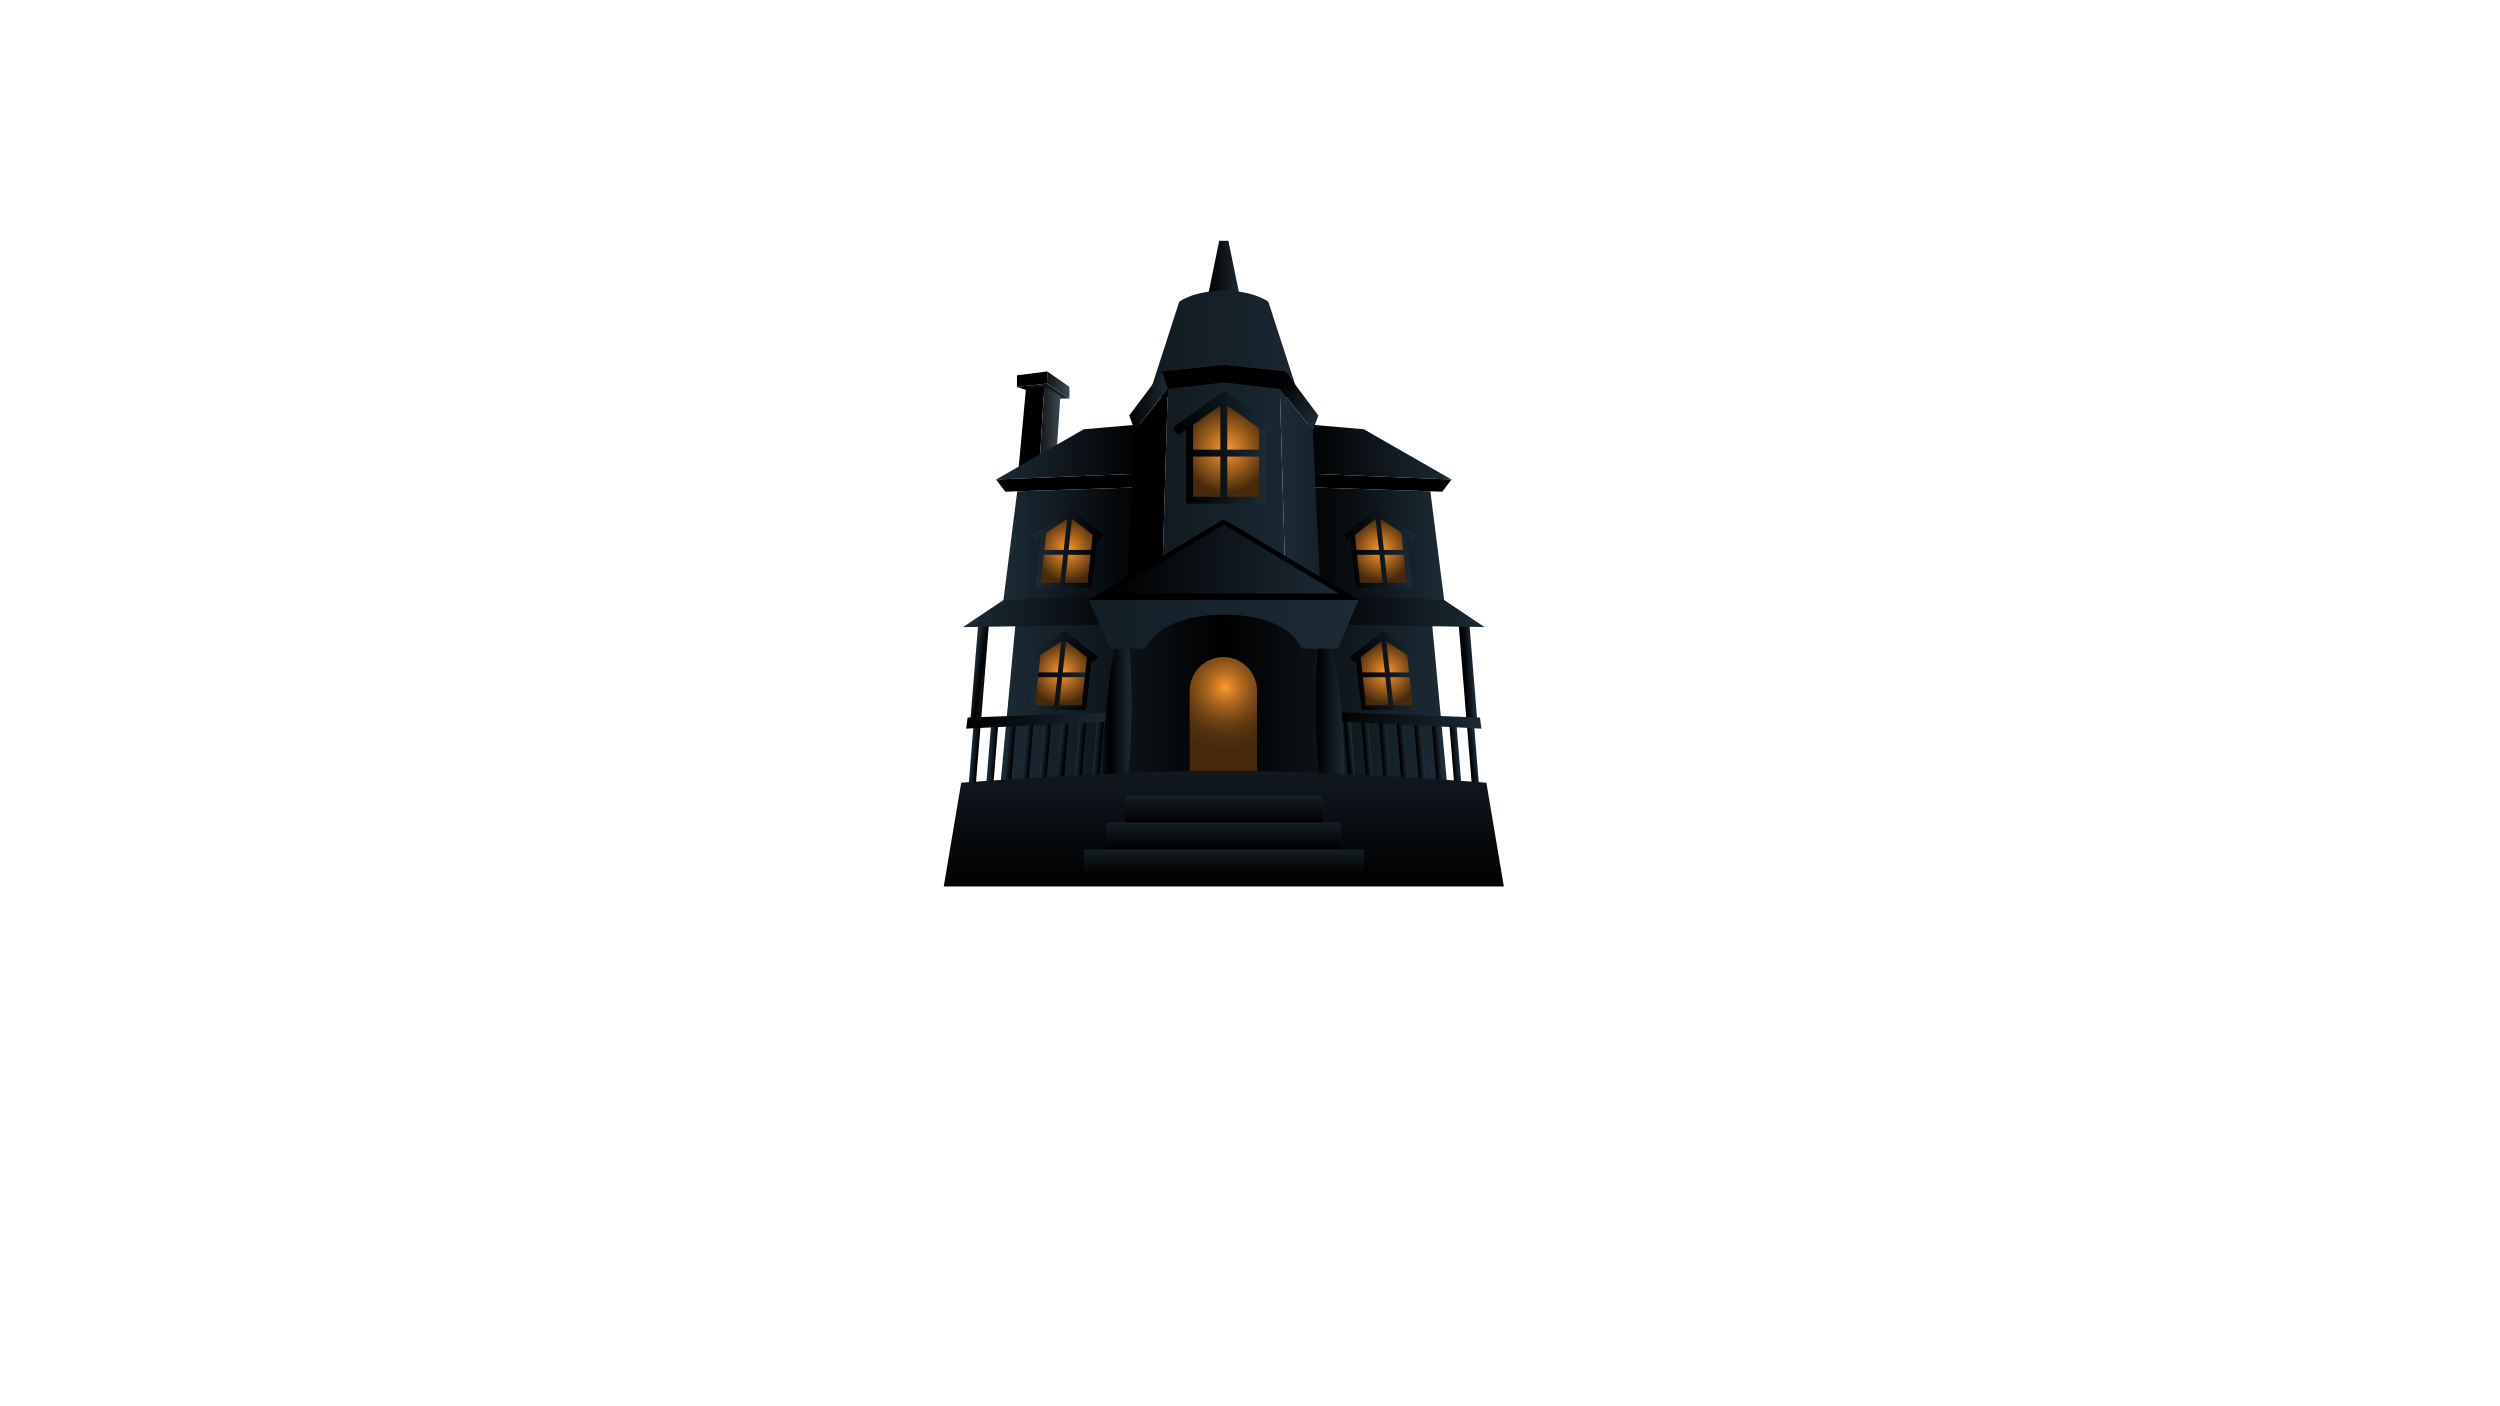 <?xml version="1.0" encoding="utf-8"?>
<!-- Generator: Adobe Illustrator 16.0.3, SVG Export Plug-In . SVG Version: 6.00 Build 0)  -->
<!DOCTYPE svg PUBLIC "-//W3C//DTD SVG 1.1//EN" "http://www.w3.org/Graphics/SVG/1.1/DTD/svg11.dtd">
<svg version="1.1" id="Capa_1" xmlns="http://www.w3.org/2000/svg" xmlns:xlink="http://www.w3.org/1999/xlink" x="0px" y="0px"
	 width="1280px" height="720px" viewBox="0 0 1280 720" enable-background="new 0 0 1280 720" xml:space="preserve">
<g>
	<g>
		<linearGradient id="SVGID_1_" gradientUnits="userSpaceOnUse" x1="520.69" y1="200.215" x2="547.551" y2="200.215">
			<stop  offset="0.018" style="stop-color:#000000"/>
			<stop  offset="1" style="stop-color:#1C2B36"/>
		</linearGradient>
		<polygon fill="url(#SVGID_1_)" points="520.69,198.093 536.092,196.396 547.551,204.034 537.973,204.034 		"/>
		<polygon points="520.69,192.165 536.21,190.167 536.092,196.396 520.69,198.093 		"/>
		<linearGradient id="SVGID_2_" gradientUnits="userSpaceOnUse" x1="536.092" y1="197.101" x2="547.551" y2="197.101">
			<stop  offset="0" style="stop-color:#111517"/>
			<stop  offset="1" style="stop-color:#3C4952"/>
		</linearGradient>
		<polygon fill="url(#SVGID_2_)" points="547.551,204.034 547.551,198.093 536.21,190.167 536.092,196.396 		"/>
		<polygon points="521.285,242.342 525.281,199.099 534.682,197.923 532.097,240.227 		"/>
		<linearGradient id="SVGID_3_" gradientUnits="userSpaceOnUse" x1="532.097" y1="219.075" x2="542.909" y2="219.075">
			<stop  offset="0" style="stop-color:#111517"/>
			<stop  offset="1" style="stop-color:#3C4952"/>
		</linearGradient>
		<polygon fill="url(#SVGID_3_)" points="540.558,238.112 542.909,202.624 534.682,197.923 532.097,240.227 		"/>
		<linearGradient id="SVGID_4_" gradientUnits="userSpaceOnUse" x1="513.764" y1="278.281" x2="587.566" y2="278.281">
			<stop  offset="0" style="stop-color:#1C2B36"/>
			<stop  offset="0.982" style="stop-color:#000000"/>
		</linearGradient>
		<polygon fill="url(#SVGID_4_)" points="513.764,307.208 520.824,251.543 587.566,249.354 584.276,307.208 		"/>
		<linearGradient id="SVGID_5_" gradientUnits="userSpaceOnUse" x1="510.003" y1="231.234" x2="587.566" y2="231.234">
			<stop  offset="0" style="stop-color:#1C2B36"/>
			<stop  offset="0.982" style="stop-color:#000000"/>
		</linearGradient>
		<polygon fill="url(#SVGID_5_)" points="587.566,216.96 554.896,219.78 510.003,245.507 587.566,242.342 		"/>
		<polygon points="514.704,251.744 587.566,249.354 587.566,242.342 510.003,245.507 		"/>
		<linearGradient id="SVGID_6_" gradientUnits="userSpaceOnUse" x1="617.651" y1="139.342" x2="635.514" y2="139.342">
			<stop  offset="0.018" style="stop-color:#000000"/>
			<stop  offset="1" style="stop-color:#1C2B36"/>
		</linearGradient>
		<polygon fill="url(#SVGID_6_)" points="628.934,123.3 626.583,123.3 624.233,123.3 617.651,155.384 626.583,155.384 
			635.514,155.384 		"/>
		<linearGradient id="SVGID_7_" gradientUnits="userSpaceOnUse" x1="588.037" y1="176.419" x2="665.129" y2="176.419">
			<stop  offset="0" style="stop-color:#111A20"/>
			<stop  offset="1" style="stop-color:#1A2832"/>
		</linearGradient>
		<path fill="url(#SVGID_7_)" d="M649.382,154.444c0,0-7.521-5.641-22.799-5.641c-15.277,0-22.798,5.641-22.798,5.641
			l-15.748,48.649l38.546,0.94l38.546-0.94L649.382,154.444z"/>
		<linearGradient id="SVGID_8_" gradientUnits="userSpaceOnUse" x1="512.354" y1="355.859" x2="740.812" y2="355.859">
			<stop  offset="0" style="stop-color:#1C2B36"/>
			<stop  offset="0.5" style="stop-color:#000000"/>
			<stop  offset="1" style="stop-color:#1C2B36"/>
		</linearGradient>
		<polygon fill="url(#SVGID_8_)" points="732.912,315.904 626.583,311.439 520.255,315.904 512.354,400.278 626.583,399.933 
			740.813,400.278 		"/>
		<linearGradient id="SVGID_9_" gradientUnits="userSpaceOnUse" x1="665.6" y1="278.281" x2="739.402" y2="278.281">
			<stop  offset="0.018" style="stop-color:#000000"/>
			<stop  offset="1" style="stop-color:#1C2B36"/>
		</linearGradient>
		<polygon fill="url(#SVGID_9_)" points="739.402,307.208 732.342,251.543 665.6,249.354 668.891,307.208 		"/>
		<linearGradient id="SVGID_10_" gradientUnits="userSpaceOnUse" x1="665.6" y1="231.234" x2="743.164" y2="231.234">
			<stop  offset="0.018" style="stop-color:#000000"/>
			<stop  offset="1" style="stop-color:#1C2B36"/>
		</linearGradient>
		<polygon fill="url(#SVGID_10_)" points="665.6,216.96 698.27,219.78 743.164,245.507 665.6,242.342 		"/>
		<polygon points="738.461,251.744 665.6,249.354 665.6,242.342 743.164,245.507 		"/>
		<linearGradient id="SVGID_11_" gradientUnits="userSpaceOnUse" x1="655.258" y1="249.353" x2="675.941" y2="249.353">
			<stop  offset="0" style="stop-color:#1C2B36"/>
			<stop  offset="1" style="stop-color:#152129"/>
		</linearGradient>
		<polygon fill="url(#SVGID_11_)" points="672.182,220.425 655.258,199.099 658.078,294.987 675.941,299.608 		"/>
		<linearGradient id="SVGID_12_" gradientUnits="userSpaceOnUse" x1="595.088" y1="245.398" x2="658.078" y2="245.398">
			<stop  offset="0" style="stop-color:#111A20"/>
			<stop  offset="1" style="stop-color:#1A2832"/>
		</linearGradient>
		<polygon fill="url(#SVGID_12_)" points="655.258,199.099 626.583,195.809 597.908,199.099 595.088,294.987 626.583,294.987 
			658.078,294.987 		"/>
		<linearGradient id="SVGID_13_" gradientUnits="userSpaceOnUse" x1="749.908" y1="343.441" x2="754.241" y2="343.2">
			<stop  offset="0.018" style="stop-color:#000000"/>
			<stop  offset="1" style="stop-color:#1C2B36"/>
		</linearGradient>
		<polygon fill="url(#SVGID_13_)" points="756.35,368.918 750.85,368.918 746.688,317.785 752.188,317.785 		"/>
		<linearGradient id="SVGID_14_" gradientUnits="userSpaceOnUse" x1="668.891" y1="312.731" x2="760.086" y2="312.731">
			<stop  offset="0.018" style="stop-color:#000000"/>
			<stop  offset="1" style="stop-color:#1C2B36"/>
		</linearGradient>
		<polygon fill="url(#SVGID_14_)" points="760.086,321.075 739.402,307.208 668.891,304.388 670.77,319.666 		"/>
		<g>
			<linearGradient id="SVGID_15_" gradientUnits="userSpaceOnUse" x1="500.65" y1="387.195" x2="497.212" y2="386.903">
				<stop  offset="0.018" style="stop-color:#000000"/>
				<stop  offset="1" style="stop-color:#1C2B36"/>
			</linearGradient>
			<polygon fill="url(#SVGID_15_)" points="495.763,404.056 499.42,404.056 502.188,370.05 498.531,370.05 			"/>
			<linearGradient id="SVGID_16_" gradientUnits="userSpaceOnUse" x1="509.889" y1="386.615" x2="506.671" y2="386.396">
				<stop  offset="0.018" style="stop-color:#000000"/>
				<stop  offset="1" style="stop-color:#1C2B36"/>
			</linearGradient>
			<polygon fill="url(#SVGID_16_)" points="504.796,403.491 508.454,403.491 511.223,369.482 507.564,369.482 			"/>
			<linearGradient id="SVGID_17_" gradientUnits="userSpaceOnUse" x1="518.704" y1="386.068" x2="515.412" y2="385.776">
				<stop  offset="0.018" style="stop-color:#000000"/>
				<stop  offset="1" style="stop-color:#1C2B36"/>
			</linearGradient>
			<polygon fill="url(#SVGID_17_)" points="513.83,402.924 517.488,402.924 520.255,368.918 516.598,368.918 			"/>
			<linearGradient id="SVGID_18_" gradientUnits="userSpaceOnUse" x1="527.754" y1="385.507" x2="524.536" y2="385.214">
				<stop  offset="0.018" style="stop-color:#000000"/>
				<stop  offset="1" style="stop-color:#1C2B36"/>
			</linearGradient>
			<polygon fill="url(#SVGID_18_)" points="522.863,402.357 526.521,402.357 529.29,368.351 525.631,368.351 			"/>
			<linearGradient id="SVGID_19_" gradientUnits="userSpaceOnUse" x1="536.758" y1="384.94" x2="533.539" y2="384.647">
				<stop  offset="0.018" style="stop-color:#000000"/>
				<stop  offset="1" style="stop-color:#1C2B36"/>
			</linearGradient>
			<polygon fill="url(#SVGID_19_)" points="531.897,401.792 535.555,401.792 538.323,367.787 534.666,367.787 			"/>
			<linearGradient id="SVGID_20_" gradientUnits="userSpaceOnUse" x1="545.685" y1="384.39" x2="542.319" y2="384.024">
				<stop  offset="0.018" style="stop-color:#000000"/>
				<stop  offset="1" style="stop-color:#1C2B36"/>
			</linearGradient>
			<polygon fill="url(#SVGID_20_)" points="540.931,401.227 544.588,401.227 547.356,367.218 543.698,367.218 			"/>
			<linearGradient id="SVGID_21_" gradientUnits="userSpaceOnUse" x1="554.835" y1="383.802" x2="551.47" y2="383.509">
				<stop  offset="0.018" style="stop-color:#000000"/>
				<stop  offset="1" style="stop-color:#1C2B36"/>
			</linearGradient>
			<polygon fill="url(#SVGID_21_)" points="549.964,400.66 553.622,400.66 556.39,366.654 552.732,366.654 			"/>
			<linearGradient id="SVGID_22_" gradientUnits="userSpaceOnUse" x1="563.826" y1="383.231" x2="560.461" y2="382.939">
				<stop  offset="0.018" style="stop-color:#000000"/>
				<stop  offset="1" style="stop-color:#1C2B36"/>
			</linearGradient>
			<polygon fill="url(#SVGID_22_)" points="558.998,400.096 562.656,400.096 565.424,366.086 561.766,366.086 			"/>
			<linearGradient id="SVGID_23_" gradientUnits="userSpaceOnUse" x1="494.687" y1="368.804" x2="571.958" y2="368.804">
				<stop  offset="0.018" style="stop-color:#000000"/>
				<stop  offset="1" style="stop-color:#1C2B36"/>
			</linearGradient>
			<polygon fill="url(#SVGID_23_)" points="495.43,367.376 571.958,364.555 571.958,369.254 494.687,373.053 			"/>
		</g>
		<g>
			<linearGradient id="SVGID_24_" gradientUnits="userSpaceOnUse" x1="752.686" y1="387.214" x2="756.058" y2="386.853">
				<stop  offset="0.018" style="stop-color:#000000"/>
				<stop  offset="1" style="stop-color:#1C2B36"/>
			</linearGradient>
			<polygon fill="url(#SVGID_24_)" points="757.402,404.056 753.744,404.056 750.977,370.05 754.637,370.05 			"/>
			<linearGradient id="SVGID_25_" gradientUnits="userSpaceOnUse" x1="743.622" y1="386.61" x2="746.632" y2="386.37">
				<stop  offset="0.018" style="stop-color:#000000"/>
				<stop  offset="1" style="stop-color:#1C2B36"/>
			</linearGradient>
			<polygon fill="url(#SVGID_25_)" points="748.371,403.491 744.711,403.491 741.943,369.482 745.602,369.482 			"/>
			<linearGradient id="SVGID_26_" gradientUnits="userSpaceOnUse" x1="734.556" y1="386.047" x2="737.564" y2="385.806">
				<stop  offset="0.018" style="stop-color:#000000"/>
				<stop  offset="1" style="stop-color:#1C2B36"/>
			</linearGradient>
			<polygon fill="url(#SVGID_26_)" points="739.336,402.924 735.678,402.924 732.91,368.918 736.566,368.918 			"/>
			<linearGradient id="SVGID_27_" gradientUnits="userSpaceOnUse" x1="725.468" y1="385.484" x2="728.478" y2="385.243">
				<stop  offset="0.018" style="stop-color:#000000"/>
				<stop  offset="1" style="stop-color:#1C2B36"/>
			</linearGradient>
			<polygon fill="url(#SVGID_27_)" points="730.303,402.357 726.645,402.357 723.875,368.351 727.533,368.351 			"/>
			<linearGradient id="SVGID_28_" gradientUnits="userSpaceOnUse" x1="716.771" y1="384.896" x2="719.66" y2="384.655">
				<stop  offset="0.018" style="stop-color:#000000"/>
				<stop  offset="1" style="stop-color:#1C2B36"/>
			</linearGradient>
			<polygon fill="url(#SVGID_28_)" points="721.27,401.792 717.611,401.792 714.844,367.787 718.502,367.787 			"/>
			<linearGradient id="SVGID_29_" gradientUnits="userSpaceOnUse" x1="707.481" y1="384.336" x2="710.73" y2="384.095">
				<stop  offset="0.018" style="stop-color:#000000"/>
				<stop  offset="1" style="stop-color:#1C2B36"/>
			</linearGradient>
			<polygon fill="url(#SVGID_29_)" points="712.234,401.227 708.576,401.227 705.809,367.218 709.467,367.218 			"/>
			<linearGradient id="SVGID_30_" gradientUnits="userSpaceOnUse" x1="698.575" y1="383.771" x2="701.586" y2="383.53">
				<stop  offset="0.018" style="stop-color:#000000"/>
				<stop  offset="1" style="stop-color:#1C2B36"/>
			</linearGradient>
			<polygon fill="url(#SVGID_30_)" points="703.203,400.66 699.543,400.66 696.775,366.654 700.434,366.654 			"/>
			<linearGradient id="SVGID_31_" gradientUnits="userSpaceOnUse" x1="689.743" y1="383.2" x2="692.392" y2="382.959">
				<stop  offset="0.018" style="stop-color:#000000"/>
				<stop  offset="1" style="stop-color:#1C2B36"/>
			</linearGradient>
			<polygon fill="url(#SVGID_31_)" points="694.168,400.096 690.51,400.096 687.741,366.086 691.4,366.086 			"/>
			<linearGradient id="SVGID_32_" gradientUnits="userSpaceOnUse" x1="681.207" y1="368.804" x2="758.481" y2="368.804">
				<stop  offset="0.018" style="stop-color:#000000"/>
				<stop  offset="1" style="stop-color:#1C2B36"/>
			</linearGradient>
			<polygon fill="url(#SVGID_32_)" points="757.736,367.376 681.207,364.555 681.207,369.254 758.48,373.053 			"/>
		</g>
		<linearGradient id="SVGID_33_" gradientUnits="userSpaceOnUse" x1="564.533" y1="364.555" x2="579.384" y2="364.555">
			<stop  offset="0" style="stop-color:#0A0F13"/>
			<stop  offset="0.259" style="stop-color:#000000"/>
			<stop  offset="1" style="stop-color:#1C2B36"/>
		</linearGradient>
		<path fill="url(#SVGID_33_)" d="M578.165,328.832c0,0,3.291,36.192-0.94,71.447h-12.692c0,0,0.214-47.208,7.426-71.447H578.165z"
			/>
		<linearGradient id="SVGID_34_" gradientUnits="userSpaceOnUse" x1="673.782" y1="364.555" x2="688.633" y2="364.555">
			<stop  offset="0.018" style="stop-color:#000000"/>
			<stop  offset="1" style="stop-color:#1C2B36"/>
		</linearGradient>
		<path fill="url(#SVGID_34_)" d="M675.002,328.832c0,0-3.291,36.192,0.939,71.447h12.691c0,0-0.214-47.208-7.426-71.447H675.002z"
			/>
		<linearGradient id="SVGID_35_" gradientUnits="userSpaceOnUse" x1="626.583" y1="453.863" x2="626.583" y2="394.639">
			<stop  offset="0.018" style="stop-color:#000000"/>
			<stop  offset="1" style="stop-color:#111920"/>
		</linearGradient>
		<path fill="url(#SVGID_35_)" d="M761.025,400.748c0,0-78.974-6.109-134.443-6.109s-134.443,6.109-134.443,6.109l-8.931,53.115
			h143.374h143.375L761.025,400.748z"/>
		<polygon points="580.985,220.425 597.908,199.099 595.088,294.987 577.225,299.608 		"/>
		<linearGradient id="SVGID_36_" gradientUnits="userSpaceOnUse" x1="578.165" y1="205.296" x2="597.908" y2="205.296">
			<stop  offset="0.018" style="stop-color:#000000"/>
			<stop  offset="1" style="stop-color:#1C2B36"/>
		</linearGradient>
		<polygon fill="url(#SVGID_36_)" points="578.165,212.729 595.088,190.167 597.908,199.099 580.985,220.425 		"/>
		<linearGradient id="SVGID_37_" gradientUnits="userSpaceOnUse" x1="503.705" y1="343.646" x2="498.65" y2="342.923">
			<stop  offset="0" style="stop-color:#0A0F13"/>
			<stop  offset="0.259" style="stop-color:#000000"/>
			<stop  offset="1" style="stop-color:#1C2B36"/>
		</linearGradient>
		<polygon fill="url(#SVGID_37_)" points="496.816,368.918 502.315,368.918 506.478,317.785 500.977,317.785 		"/>
		<linearGradient id="SVGID_38_" gradientUnits="userSpaceOnUse" x1="493.08" y1="312.731" x2="584.276" y2="312.731">
			<stop  offset="0" style="stop-color:#1C2B36"/>
			<stop  offset="0.982" style="stop-color:#000000"/>
		</linearGradient>
		<polygon fill="url(#SVGID_38_)" points="493.08,321.075 513.764,307.208 584.276,304.388 582.395,319.666 		"/>
		<radialGradient id="SVGID_39_" cx="627.347" cy="351.872" r="32.126" gradientUnits="userSpaceOnUse">
			<stop  offset="0" style="stop-color:#FF992E"/>
			<stop  offset="0.072" style="stop-color:#E78B2A"/>
			<stop  offset="0.238" style="stop-color:#B76D21"/>
			<stop  offset="0.403" style="stop-color:#8F551A"/>
			<stop  offset="0.564" style="stop-color:#6F4214"/>
			<stop  offset="0.719" style="stop-color:#593510"/>
			<stop  offset="0.867" style="stop-color:#4C2D0E"/>
			<stop  offset="1" style="stop-color:#472A0D"/>
		</radialGradient>
		<path fill="url(#SVGID_39_)" d="M643.575,394.639h-34.455v-41.003c0-9.513,7.712-17.225,17.227-17.225h0.001
			c9.514,0,17.227,7.712,17.227,17.225V394.639z"/>
		<linearGradient id="SVGID_40_" gradientUnits="userSpaceOnUse" x1="620.002" y1="284.647" x2="633.164" y2="284.647">
			<stop  offset="0.018" style="stop-color:#000000"/>
			<stop  offset="1" style="stop-color:#1C2B36"/>
		</linearGradient>
		<circle fill="url(#SVGID_40_)" cx="626.583" cy="284.646" r="6.581"/>
		<g>
			<radialGradient id="SVGID_41_" cx="627.755" cy="229.794" r="22.323" gradientUnits="userSpaceOnUse">
				<stop  offset="0" style="stop-color:#FF992E"/>
				<stop  offset="1" style="stop-color:#472A0D"/>
			</radialGradient>
			<polygon fill="url(#SVGID_41_)" points="609.611,215.143 609.532,255.573 645.841,255.573 645.978,216.96 627.375,204.015 			"/>
			<linearGradient id="SVGID_42_" gradientUnits="userSpaceOnUse" x1="607.309" y1="237.407" x2="648.207" y2="237.407">
				<stop  offset="0.018" style="stop-color:#000000"/>
				<stop  offset="1" style="stop-color:#1C2B36"/>
			</linearGradient>
			<polygon fill="url(#SVGID_42_)" points="644.682,216.96 644.682,254.328 610.835,254.328 610.835,216.96 607.309,216.96 
				607.309,254.328 607.309,257.854 610.835,257.854 644.682,257.854 648.207,257.854 648.207,254.328 648.207,216.96 			"/>
			<linearGradient id="SVGID_43_" gradientUnits="userSpaceOnUse" x1="607.309" y1="231.159" x2="648.207" y2="231.159">
				<stop  offset="0.018" style="stop-color:#000000"/>
				<stop  offset="1" style="stop-color:#1C2B36"/>
			</linearGradient>
			<polygon fill="url(#SVGID_43_)" points="648.207,230.239 628.346,230.239 628.346,204.464 624.82,204.464 624.82,230.239 
				607.309,230.239 607.309,233.764 624.82,233.764 624.82,257.854 628.346,257.854 628.346,233.764 648.207,233.764 			"/>
			<linearGradient id="SVGID_44_" gradientUnits="userSpaceOnUse" x1="600.494" y1="211.43" x2="652.672" y2="211.43">
				<stop  offset="0.018" style="stop-color:#000000"/>
				<stop  offset="1" style="stop-color:#1C2B36"/>
			</linearGradient>
			<polygon fill="url(#SVGID_44_)" points="626.583,200.024 600.494,219.075 603.313,222.836 626.583,206.384 649.853,222.836 
				652.672,219.075 			"/>
		</g>
		<g>
			<radialGradient id="SVGID_45_" cx="546.498" cy="281.329" r="16.622" gradientUnits="userSpaceOnUse">
				<stop  offset="0" style="stop-color:#FF992E"/>
				<stop  offset="1" style="stop-color:#472A0D"/>
			</radialGradient>
			<polygon fill="url(#SVGID_45_)" points="534.121,271.117 531.718,299.608 558.209,299.608 561.279,272.517 547.551,263.051 			
				"/>
			<linearGradient id="SVGID_46_" gradientUnits="userSpaceOnUse" x1="531.963" y1="282.22" x2="561.155" y2="282.22">
				<stop  offset="0" style="stop-color:#1C2B36"/>
				<stop  offset="0.982" style="stop-color:#000000"/>
			</linearGradient>
			<polygon fill="url(#SVGID_46_)" points="561.155,281.574 547.11,281.574 549.101,263.527 546.607,263.527 544.617,281.574 
				532.235,281.574 531.963,284.042 544.345,284.042 542.485,300.912 544.978,300.912 546.838,284.042 560.882,284.042 			"/>
			<linearGradient id="SVGID_47_" gradientUnits="userSpaceOnUse" x1="530.102" y1="286.594" x2="562.18" y2="286.594">
				<stop  offset="0" style="stop-color:#1C2B36"/>
				<stop  offset="0.982" style="stop-color:#000000"/>
			</linearGradient>
			<polygon fill="url(#SVGID_47_)" points="562.18,272.276 559.687,272.276 556.802,298.443 532.868,298.443 535.753,272.276 
				533.26,272.276 530.375,298.443 530.375,298.443 530.102,300.912 532.595,300.912 556.529,300.912 559.022,300.912 
				559.294,298.443 559.294,298.443 			"/>
			<linearGradient id="SVGID_48_" gradientUnits="userSpaceOnUse" x1="528.277" y1="268.404" x2="565.175" y2="268.404">
				<stop  offset="0" style="stop-color:#1C2B36"/>
				<stop  offset="0.982" style="stop-color:#000000"/>
			</linearGradient>
			<polygon fill="url(#SVGID_48_)" points="548.197,260.418 528.277,273.757 529.981,276.389 547.706,264.871 562.89,276.389 
				565.175,273.757 			"/>
		</g>
		<g>
			<radialGradient id="SVGID_49_" cx="543.431" cy="344.275" r="16.48" gradientUnits="userSpaceOnUse">
				<stop  offset="0" style="stop-color:#FF992E"/>
				<stop  offset="1" style="stop-color:#472A0D"/>
			</radialGradient>
			<polygon fill="url(#SVGID_49_)" points="531.292,334.655 528.702,362.337 554.896,362.337 558.16,335.332 546.106,326.213 			"/>
			<linearGradient id="SVGID_50_" gradientUnits="userSpaceOnUse" x1="528.968" y1="344.906" x2="558.16" y2="344.906">
				<stop  offset="0.018" style="stop-color:#000000"/>
				<stop  offset="1" style="stop-color:#1C2B36"/>
			</linearGradient>
			<polygon fill="url(#SVGID_50_)" points="558.16,344.262 544.116,344.262 546.106,326.213 543.613,326.213 541.623,344.262 
				529.24,344.262 528.968,346.729 541.351,346.729 539.49,363.6 541.983,363.6 543.844,346.729 557.888,346.729 			"/>
			<linearGradient id="SVGID_51_" gradientUnits="userSpaceOnUse" x1="527.108" y1="349.282" x2="559.186" y2="349.282">
				<stop  offset="0" style="stop-color:#1C2B36"/>
				<stop  offset="0.982" style="stop-color:#000000"/>
			</linearGradient>
			<polygon fill="url(#SVGID_51_)" points="556.693,334.964 553.806,361.129 529.874,361.129 532.759,334.964 530.265,334.964 
				527.38,361.129 527.38,361.129 527.108,363.6 529.601,363.6 553.534,363.6 556.027,363.6 559.186,334.964 			"/>
			<linearGradient id="SVGID_52_" gradientUnits="userSpaceOnUse" x1="525.282" y1="331.091" x2="562.18" y2="331.091">
				<stop  offset="0" style="stop-color:#1C2B36"/>
				<stop  offset="0.982" style="stop-color:#000000"/>
			</linearGradient>
			<polygon fill="url(#SVGID_52_)" points="545.203,323.105 525.282,336.444 526.986,339.077 544.711,327.557 559.896,339.077 
				562.18,336.444 			"/>
		</g>
		<polygon points="626.583,265.845 557.481,307.208 626.583,307.208 695.686,307.208 		"/>
		<linearGradient id="SVGID_53_" gradientUnits="userSpaceOnUse" x1="567.823" y1="286.245" x2="685.344" y2="286.245">
			<stop  offset="0.018" style="stop-color:#000000"/>
			<stop  offset="1" style="stop-color:#1C2B36"/>
		</linearGradient>
		<polygon fill="url(#SVGID_53_)" points="626.583,268.658 567.823,303.832 626.583,303.832 685.344,303.832 		"/>
		<linearGradient id="SVGID_54_" gradientUnits="userSpaceOnUse" x1="557.481" y1="319.665" x2="695.686" y2="319.665">
			<stop  offset="0" style="stop-color:#131E26"/>
			<stop  offset="1" style="stop-color:#1C2B36"/>
		</linearGradient>
		<path fill="url(#SVGID_54_)" d="M626.583,307.208h-69.101l10.811,24.914h18.334c0,0,5.641-17.393,39.956-17.393
			c34.316,0,39.958,17.393,39.958,17.393h18.333l10.813-24.914H626.583z"/>
		<linearGradient id="SVGID_55_" gradientUnits="userSpaceOnUse" x1="656.468" y1="194.606" x2="673.439" y2="215.549">
			<stop  offset="0.018" style="stop-color:#000000"/>
			<stop  offset="1" style="stop-color:#1C2B36"/>
		</linearGradient>
		<polygon fill="url(#SVGID_55_)" points="675.002,212.729 658.078,190.167 655.258,199.099 672.182,220.425 		"/>
		<polygon points="626.583,186.877 595.088,190.167 597.908,199.099 626.583,195.809 655.258,199.099 658.078,190.167 		"/>
		<linearGradient id="SVGID_56_" gradientUnits="userSpaceOnUse" x1="626.582" y1="421.116" x2="626.582" y2="407.329">
			<stop  offset="0.018" style="stop-color:#000000"/>
			<stop  offset="1" style="stop-color:#141F26"/>
		</linearGradient>
		<polygon fill="url(#SVGID_56_)" points="626.583,407.329 576.049,407.329 576.049,421.116 626.583,421.116 677.115,421.116 
			677.115,407.329 		"/>
		<linearGradient id="SVGID_57_" gradientUnits="userSpaceOnUse" x1="626.583" y1="434.905" x2="626.583" y2="421.116">
			<stop  offset="0.018" style="stop-color:#000000"/>
			<stop  offset="1" style="stop-color:#141F26"/>
		</linearGradient>
		<polygon fill="url(#SVGID_57_)" points="626.583,421.116 566.413,421.116 566.413,434.905 626.583,434.905 686.754,434.905 
			686.754,421.116 		"/>
		<linearGradient id="SVGID_58_" gradientUnits="userSpaceOnUse" x1="626.582" y1="448.692" x2="626.582" y2="434.905">
			<stop  offset="0.018" style="stop-color:#000000"/>
			<stop  offset="1" style="stop-color:#141F26"/>
		</linearGradient>
		<polygon fill="url(#SVGID_58_)" points="626.583,434.905 554.896,434.905 554.896,448.692 626.583,448.692 698.27,448.692 
			698.27,434.905 		"/>
		<g>
			<radialGradient id="SVGID_59_" cx="706.607" cy="281.532" r="16.21" gradientUnits="userSpaceOnUse">
				<stop  offset="0" style="stop-color:#FF992E"/>
				<stop  offset="1" style="stop-color:#472A0D"/>
			</radialGradient>
			<polygon fill="url(#SVGID_59_)" points="692.012,272.589 695.451,299.209 721.203,299.209 718.734,272.208 705.338,263.856 			
				"/>
			<linearGradient id="SVGID_60_" gradientUnits="userSpaceOnUse" x1="692.012" y1="282.22" x2="721.203" y2="282.22">
				<stop  offset="0.018" style="stop-color:#000000"/>
				<stop  offset="1" style="stop-color:#1C2B36"/>
			</linearGradient>
			<polygon fill="url(#SVGID_60_)" points="721.203,284.042 720.932,281.574 708.549,281.574 706.557,263.527 704.064,263.527 
				706.057,281.574 692.012,281.574 692.283,284.042 706.328,284.042 708.188,300.912 710.682,300.912 708.82,284.042 			"/>
			<linearGradient id="SVGID_61_" gradientUnits="userSpaceOnUse" x1="690.985" y1="286.594" x2="723.062" y2="286.594">
				<stop  offset="0.018" style="stop-color:#000000"/>
				<stop  offset="1" style="stop-color:#1C2B36"/>
			</linearGradient>
			<polygon fill="url(#SVGID_61_)" points="722.791,298.443 722.791,298.443 719.906,272.276 717.414,272.276 720.297,298.443 
				696.365,298.443 693.479,272.276 690.985,272.276 693.873,298.443 693.873,298.443 694.145,300.912 696.637,300.912 
				720.57,300.912 723.063,300.912 			"/>
			<linearGradient id="SVGID_62_" gradientUnits="userSpaceOnUse" x1="687.991" y1="268.404" x2="724.891" y2="268.404">
				<stop  offset="0.018" style="stop-color:#000000"/>
				<stop  offset="1" style="stop-color:#1C2B36"/>
			</linearGradient>
			<polygon fill="url(#SVGID_62_)" points="704.969,260.418 687.991,273.757 690.275,276.389 705.461,264.871 723.184,276.389 
				724.891,273.757 			"/>
		</g>
		<g>
			<radialGradient id="SVGID_63_" cx="709.824" cy="344.275" r="16.322" gradientUnits="userSpaceOnUse">
				<stop  offset="0" style="stop-color:#FF992E"/>
				<stop  offset="1" style="stop-color:#472A0D"/>
			</radialGradient>
			<path fill="url(#SVGID_63_)" d="M695.451,335.332l3.732,27.005h25.014c0,0-2.066-27.686-2.928-27.53
				c-0.861,0.157-14.209-8.594-14.209-8.594L695.451,335.332z"/>
			<linearGradient id="SVGID_64_" gradientUnits="userSpaceOnUse" x1="695.006" y1="344.906" x2="724.197" y2="344.906">
				<stop  offset="0.018" style="stop-color:#000000"/>
				<stop  offset="1" style="stop-color:#1C2B36"/>
			</linearGradient>
			<polygon fill="url(#SVGID_64_)" points="724.197,346.729 723.926,344.262 711.543,344.262 709.553,326.213 707.061,326.213 
				709.051,344.262 695.006,344.262 695.277,346.729 709.322,346.729 711.184,363.6 713.676,363.6 711.814,346.729 			"/>
			<linearGradient id="SVGID_65_" gradientUnits="userSpaceOnUse" x1="693.979" y1="349.282" x2="726.057" y2="349.282">
				<stop  offset="0.018" style="stop-color:#000000"/>
				<stop  offset="1" style="stop-color:#1C2B36"/>
			</linearGradient>
			<polygon fill="url(#SVGID_65_)" points="725.787,361.129 725.787,361.129 722.9,334.964 720.408,334.964 723.291,361.129 
				699.359,361.129 696.473,334.964 693.979,334.964 697.139,363.6 699.633,363.6 723.564,363.6 726.057,363.6 			"/>
			<linearGradient id="SVGID_66_" gradientUnits="userSpaceOnUse" x1="690.985" y1="331.091" x2="727.883" y2="331.091">
				<stop  offset="0.018" style="stop-color:#000000"/>
				<stop  offset="1" style="stop-color:#1C2B36"/>
			</linearGradient>
			<polygon fill="url(#SVGID_66_)" points="707.963,323.105 690.985,336.444 693.271,339.077 708.455,327.557 726.178,339.077 
				727.883,336.444 			"/>
		</g>
	</g>
</g>
</svg>
